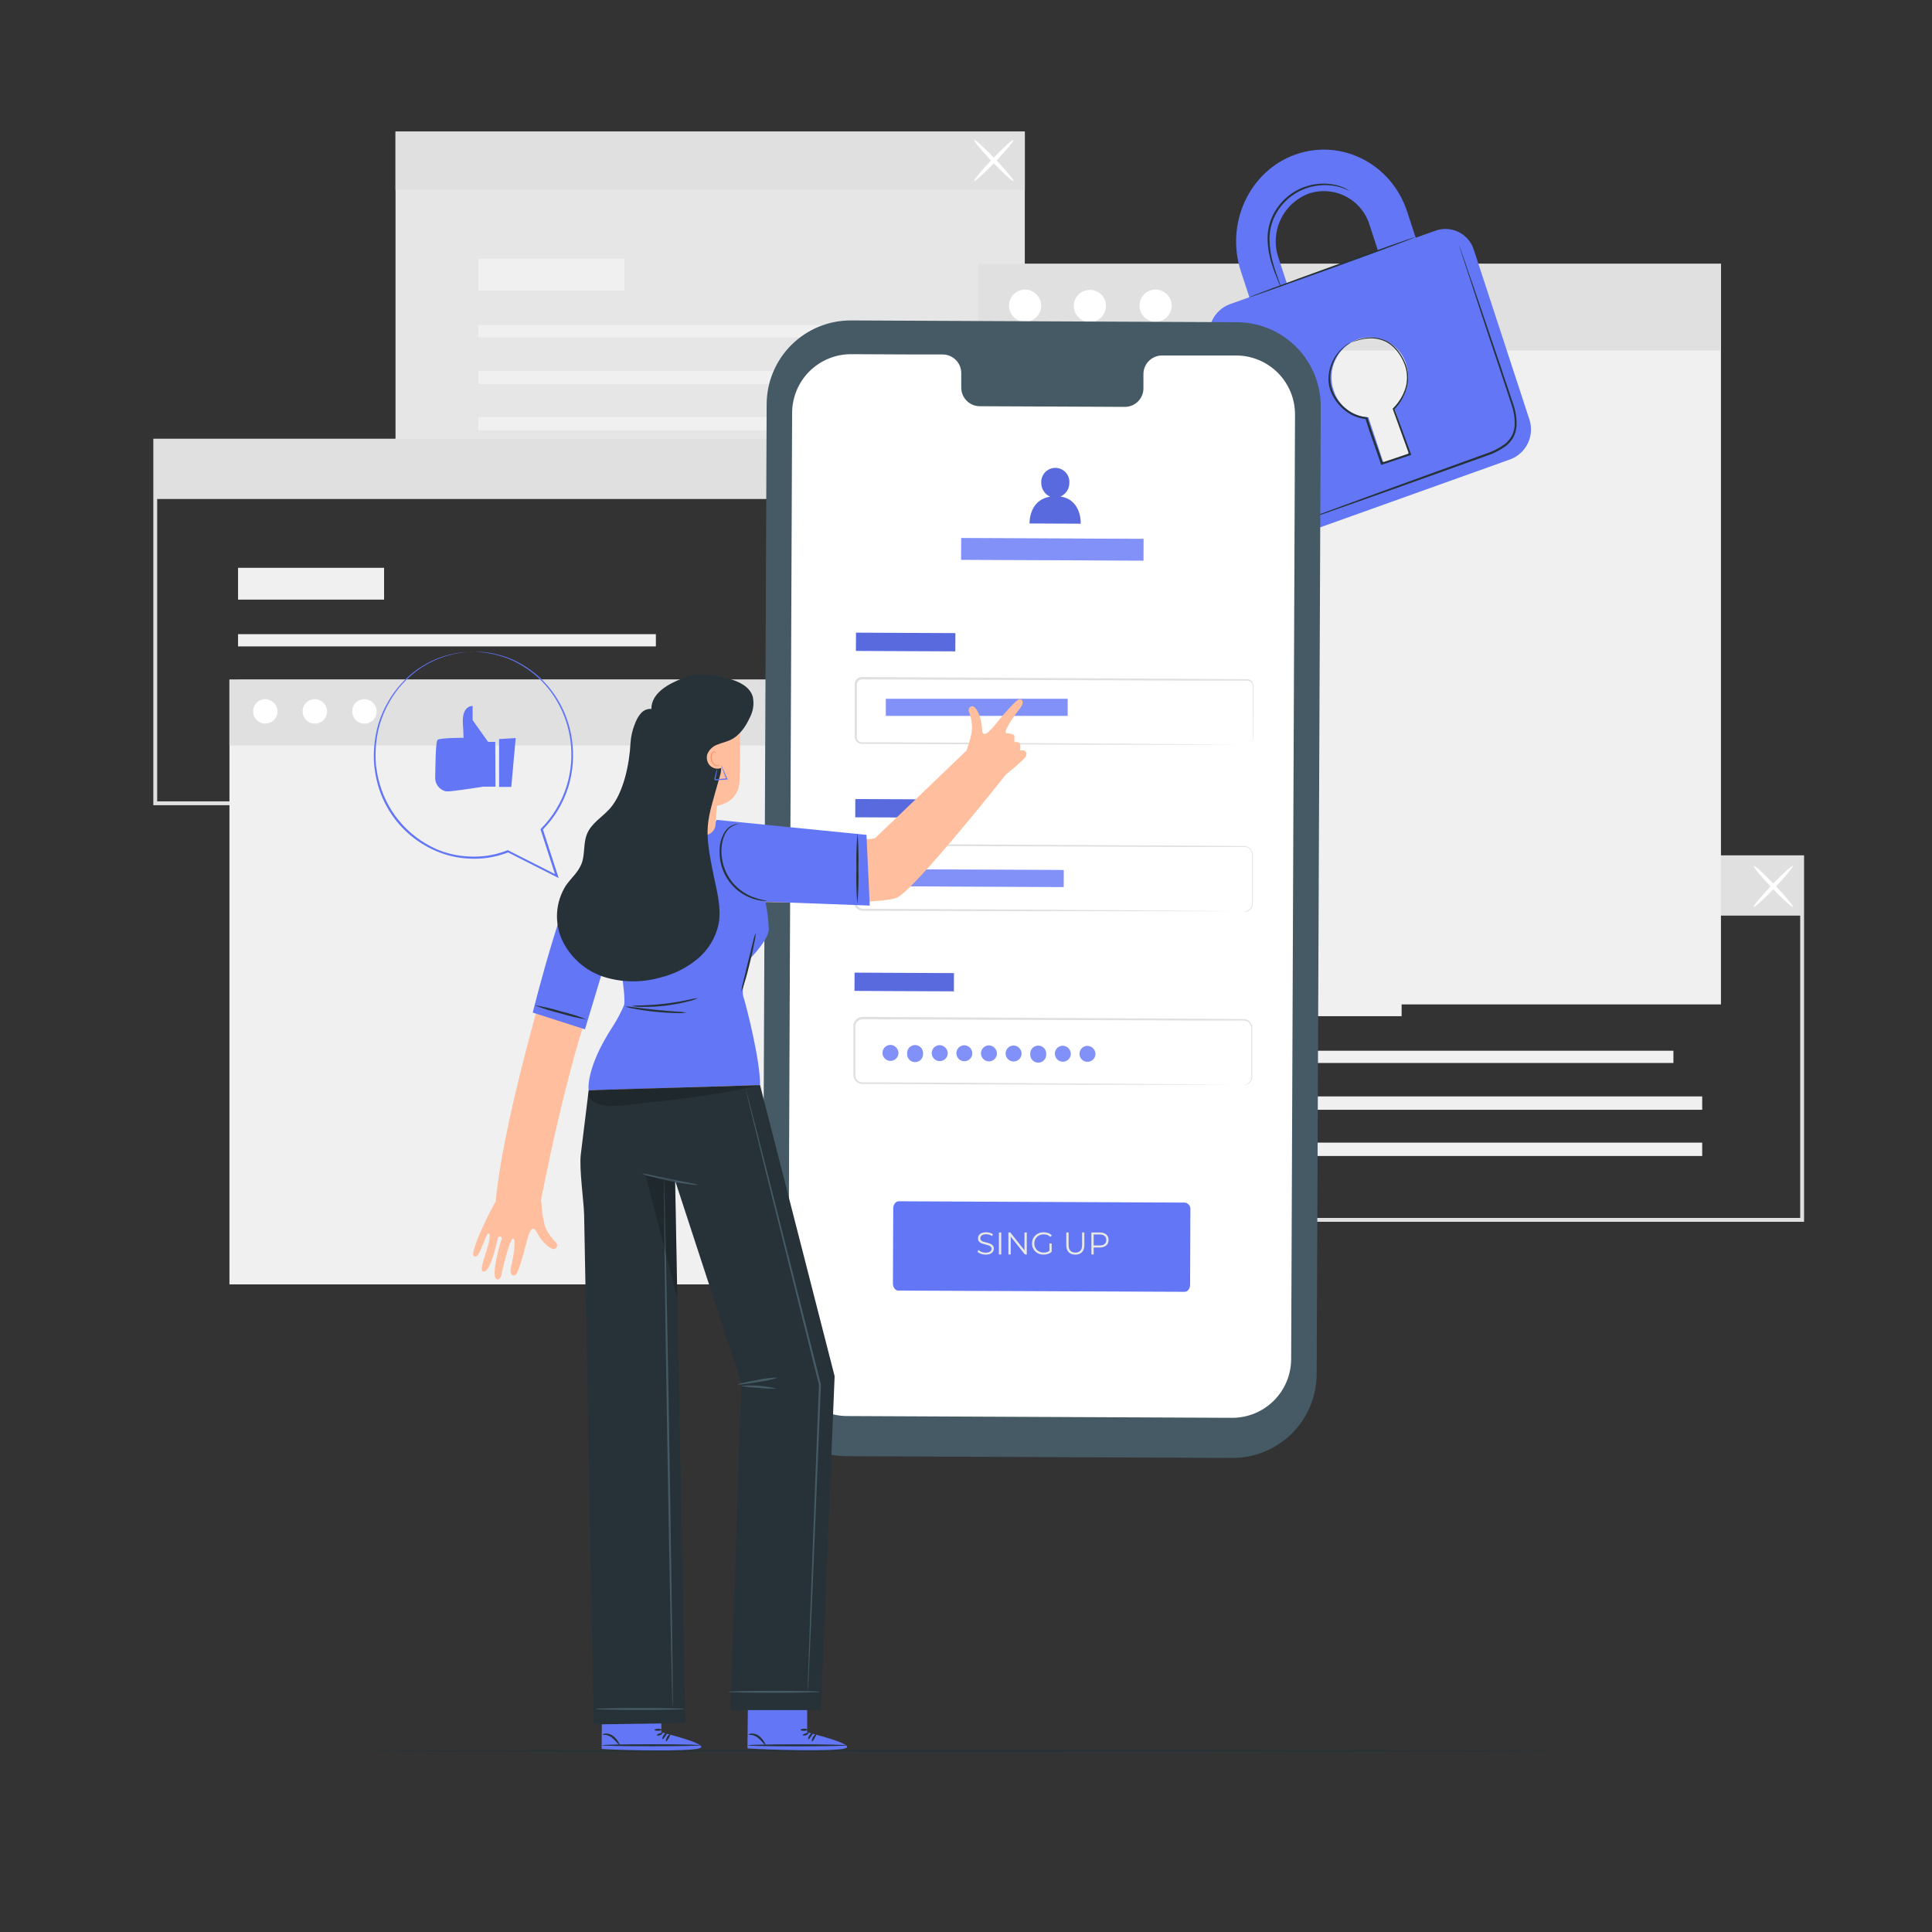 <svg width="500" height="500" viewBox="0 0 500 500" fill="none" xmlns="http://www.w3.org/2000/svg">
<rect x="0" y="0" width="500" height="500" fill="#333333" stroke="none"/>
<path d="M466.89 316.2H303V221.36H466.89V316.2ZM304 315.2H465.89V222.36H304V315.2Z" fill="#E0E0E0"/>
<path d="M433.079 271.93H324.949V275.1H433.079V271.93Z" fill="#F0F0F0"/>
<path d="M440.529 283.75H324.949V287.21H440.529V283.75Z" fill="#F0F0F0"/>
<path d="M440.529 295.71H324.949V299.17H440.529V295.71Z" fill="#F0F0F0"/>
<path d="M362.739 254.76H324.949V262.99H362.739V254.76Z" fill="#F0F0F0"/>
<path d="M466.389 221.86H303.529V236.96H466.389V221.86Z" fill="#E0E0E0"/>
<path d="M453.86 234.7C453.65 234.5 455.75 231.97 458.54 229.05C461.33 226.13 463.78 223.92 463.98 224.11C464.18 224.3 462.09 226.84 459.3 229.77C456.51 232.7 454.06 234.9 453.86 234.7Z" fill="white"/>
<path d="M464 234.7C463.8 234.9 461.36 232.7 458.56 229.77C455.76 226.84 453.67 224.31 453.88 224.11C454.09 223.91 456.52 226.11 459.32 229.05C462.12 231.99 464.19 234.5 464 234.7Z" fill="white"/>
<path d="M265.219 34.05H102.359V127.9H265.219V34.05Z" fill="#E6E6E6"/>
<path d="M231.92 84.13H123.79V87.3H231.92V84.13Z" fill="#F0F0F0"/>
<path d="M239.37 95.95H123.79V99.41H239.37V95.95Z" fill="#F0F0F0"/>
<path d="M239.37 107.91H123.79V111.37H239.37V107.91Z" fill="#F0F0F0"/>
<path d="M161.58 66.96H123.79V75.19H161.58V66.96Z" fill="#F0F0F0"/>
<path d="M265.219 34.05H102.359V49.15H265.219V34.05Z" fill="#E0E0E0"/>
<path d="M252.139 46.82C251.929 46.63 254.029 44.09 256.819 41.17C259.609 38.25 262.059 36.04 262.259 36.24C262.459 36.44 260.369 38.97 257.579 41.89C254.789 44.81 252.339 47 252.139 46.82Z" fill="white"/>
<path d="M262.26 46.82C262.06 47.02 259.62 44.82 256.82 41.89C254.02 38.96 251.93 36.44 252.14 36.24C252.35 36.04 254.78 38.24 257.58 41.17C260.38 44.1 262.47 46.63 262.26 46.82Z" fill="white"/>
<path d="M203.54 208.39H39.68V113.54H203.54V208.39ZM40.68 207.39H202.54V114.54H40.68V207.39Z" fill="#E0E0E0"/>
<path d="M169.739 164.12H61.609V167.29H169.739V164.12Z" fill="#F0F0F0"/>
<path d="M177.189 175.94H61.609V179.4H177.189V175.94Z" fill="#F0F0F0"/>
<path d="M177.189 187.9H61.609V191.36H177.189V187.9Z" fill="#F0F0F0"/>
<path d="M99.399 146.95H61.609V155.18H99.399V146.95Z" fill="#F0F0F0"/>
<path d="M203.04 114.04H40.18V129.14H203.04V114.04Z" fill="#E0E0E0"/>
<path d="M210.02 175.89H59.38V332.4H210.02V175.89Z" fill="#F0F0F0"/>
<path d="M210.02 175.89H59.38V192.94H210.02V175.89Z" fill="#E0E0E0"/>
<path d="M71.82 184.24C71.792 184.858 71.584 185.455 71.221 185.956C70.857 186.457 70.355 186.84 69.775 187.058C69.196 187.276 68.566 187.318 67.962 187.181C67.359 187.044 66.809 186.732 66.381 186.285C65.953 185.838 65.665 185.276 65.554 184.667C65.443 184.058 65.513 183.43 65.756 182.861C65.999 182.291 66.403 181.806 66.92 181.464C67.436 181.123 68.041 180.941 68.66 180.94C69.516 180.961 70.328 181.32 70.921 181.938C71.513 182.556 71.836 183.384 71.82 184.24Z" fill="white"/>
<path d="M84.65 184.24C84.624 184.861 84.417 185.461 84.053 185.965C83.689 186.469 83.185 186.855 82.603 187.075C82.022 187.295 81.388 187.339 80.782 187.202C80.175 187.064 79.623 186.751 79.193 186.302C78.763 185.853 78.475 185.288 78.363 184.676C78.252 184.064 78.324 183.433 78.569 182.862C78.813 182.29 79.221 181.803 79.74 181.462C80.26 181.12 80.868 180.939 81.49 180.94C82.346 180.961 83.158 181.32 83.751 181.938C84.343 182.556 84.666 183.384 84.65 184.24Z" fill="white"/>
<path d="M97.48 184.24C97.454 184.861 97.247 185.461 96.883 185.965C96.519 186.469 96.015 186.855 95.433 187.075C94.852 187.295 94.218 187.339 93.612 187.202C93.006 187.064 92.453 186.751 92.023 186.302C91.593 185.853 91.305 185.288 91.194 184.676C91.082 184.064 91.154 183.433 91.399 182.862C91.643 182.29 92.051 181.803 92.57 181.462C93.09 181.12 93.698 180.939 94.32 180.94C95.176 180.961 95.989 181.32 96.581 181.938C97.173 182.556 97.496 183.384 97.48 184.24Z" fill="white"/>
<path d="M445.38 68.28H253.08V259.94H445.38V68.28Z" fill="#F0F0F0"/>
<path d="M445.38 68.28H253.08V90.73H445.38V68.28Z" fill="#E0E0E0"/>
<path d="M269.46 79.28C269.425 80.096 269.151 80.884 268.672 81.545C268.192 82.207 267.53 82.713 266.765 83.002C266.001 83.29 265.169 83.347 264.372 83.166C263.575 82.986 262.849 82.575 262.284 81.985C261.718 81.396 261.339 80.653 261.192 79.849C261.045 79.046 261.138 78.217 261.458 77.465C261.778 76.713 262.312 76.073 262.993 75.622C263.675 75.171 264.473 74.93 265.29 74.93C266.419 74.956 267.492 75.428 268.273 76.244C269.055 77.059 269.482 78.15 269.46 79.28Z" fill="white"/>
<path d="M285.13 76.34C285.685 76.942 286.049 77.694 286.18 78.502C286.31 79.31 286.199 80.138 285.862 80.884C285.524 81.63 284.975 82.259 284.282 82.695C283.589 83.131 282.783 83.353 281.965 83.334C281.147 83.314 280.353 83.055 279.681 82.588C279.009 82.12 278.49 81.466 278.187 80.705C277.885 79.944 277.813 79.112 277.981 78.311C278.149 77.51 278.548 76.776 279.13 76.2C279.945 75.424 281.034 75.004 282.159 75.03C283.284 75.056 284.352 75.527 285.13 76.34Z" fill="white"/>
<path d="M303.239 79.28C303.204 80.096 302.93 80.884 302.451 81.545C301.972 82.207 301.309 82.713 300.544 83.002C299.78 83.29 298.948 83.347 298.151 83.166C297.354 82.986 296.628 82.575 296.063 81.985C295.498 81.396 295.118 80.653 294.971 79.849C294.824 79.046 294.917 78.217 295.237 77.465C295.557 76.713 296.091 76.073 296.773 75.622C297.454 75.171 298.253 74.93 299.069 74.93C300.198 74.956 301.271 75.428 302.053 76.244C302.834 77.059 303.261 78.15 303.239 79.28Z" fill="white"/>
<path d="M403.84 453.13C403.84 453.27 334.4 453.39 248.77 453.39C163.14 453.39 93.67 453.27 93.67 453.13C93.67 452.99 163.1 452.87 248.77 452.87C334.44 452.87 403.84 453 403.84 453.13Z" fill="#263238"/>
<path d="M371.54 59.68L366.39 61.52L364.18 54.79C360.12 42.38 347.18 35.79 335.29 39.98C323.4 44.17 317.07 57.78 321.13 70.19L323.34 76.92L318.17 78.77C316.199 79.534 314.598 81.029 313.7 82.944C312.803 84.858 312.677 87.045 313.35 89.05L327.68 132.84C327.978 133.832 328.472 134.754 329.133 135.552C329.794 136.35 330.608 137.007 331.528 137.483C332.448 137.96 333.454 138.247 334.487 138.327C335.52 138.407 336.558 138.279 337.54 137.95L390.91 118.86C392.908 118.096 394.531 116.588 395.44 114.652C396.348 112.716 396.47 110.504 395.78 108.48L381.44 64.69C381.135 63.7 380.634 62.782 379.966 61.991C379.298 61.199 378.478 60.55 377.554 60.083C376.63 59.615 375.621 59.339 374.588 59.269C373.555 59.2 372.518 59.34 371.54 59.68ZM330.86 66.68C329.766 63.453 329.962 59.928 331.409 56.843C332.855 53.758 335.44 51.352 338.62 50.13C340.191 49.592 341.854 49.377 343.509 49.496C345.165 49.615 346.78 50.067 348.257 50.824C349.735 51.581 351.044 52.627 352.108 53.902C353.172 55.176 353.969 56.651 354.45 58.24L356.65 64.97L333.06 73.41L330.86 66.68ZM360.86 105.54L364.52 116.72C364.588 116.944 364.566 117.185 364.46 117.394C364.354 117.603 364.171 117.762 363.95 117.84L358.82 119.67C358.616 119.726 358.398 119.702 358.212 119.601C358.025 119.5 357.885 119.332 357.82 119.13L354.13 108C352.096 107.889 350.143 107.159 348.535 105.908C346.927 104.657 345.739 102.945 345.13 101C344.261 98.429 344.419 95.621 345.573 93.164C346.727 90.707 348.786 88.792 351.32 87.82C352.571 87.392 353.896 87.221 355.215 87.316C356.533 87.412 357.819 87.771 358.996 88.374C360.173 88.977 361.216 89.811 362.064 90.825C362.911 91.84 363.546 93.015 363.93 94.28C364.574 96.255 364.627 98.376 364.083 100.381C363.54 102.386 362.423 104.19 360.87 105.57L360.86 105.54Z" fill="#6276F6"/>
<path d="M366.161 61.4C366.161 61.54 356.611 65.13 344.731 69.4C332.851 73.67 323.161 77.1 323.111 77C323.061 76.9 332.661 73.28 344.551 69C356.441 64.72 366.111 61.27 366.161 61.4Z" fill="#263238"/>
<path d="M377.501 63.24C377.545 63.327 377.581 63.417 377.611 63.51C377.691 63.71 377.781 63.97 377.901 64.29C378.161 65.02 378.521 66.03 378.971 67.29L382.811 78.47C384.411 83.21 386.321 88.83 388.441 95.07C389.441 98.2 390.621 101.46 391.721 104.89C392.309 106.657 392.564 108.519 392.471 110.38C392.386 111.347 392.11 112.289 391.661 113.15C391.18 114.008 390.538 114.765 389.771 115.38C388.226 116.508 386.511 117.382 384.691 117.97L379.541 119.82L369.791 123.31L353.281 129.19L342.131 133.11L339.131 134.11L338.331 134.37C338.245 134.408 338.154 134.431 338.061 134.44C338.061 134.44 338.141 134.44 338.311 134.32L339.091 134.01L342.091 132.88L353.181 128.8L369.661 122.8L379.391 119.28L384.541 117.42C386.309 116.856 387.974 116.008 389.471 114.91C390.185 114.339 390.782 113.636 391.231 112.84C391.654 112.044 391.909 111.169 391.981 110.27C392.073 108.477 391.828 106.683 391.261 104.98C390.181 101.58 389.041 98.29 388.011 95.16C385.931 88.91 384.011 83.27 382.491 78.53C380.971 73.79 379.691 69.98 378.811 67.3C378.391 65.99 378.071 64.97 377.811 64.23L377.571 63.43C377.54 63.369 377.517 63.305 377.501 63.24Z" fill="#263238"/>
<path d="M349.341 49.45C349.341 49.45 348.811 49.19 347.831 48.79C346.434 48.253 344.956 47.956 343.461 47.91C341.244 47.834 339.037 48.25 337.001 49.13C334.524 50.225 332.406 51.996 330.891 54.24C329.365 56.477 328.546 59.121 328.541 61.83C328.561 64.049 328.898 66.255 329.541 68.38C330.061 70.2 330.601 71.65 330.961 72.66C331.173 73.173 331.347 73.701 331.481 74.24C331.197 73.76 330.959 73.254 330.771 72.73C330.361 71.73 329.771 70.31 329.191 68.48C328.479 66.333 328.091 64.091 328.041 61.83C328.014 59.019 328.852 56.268 330.441 53.95C332.009 51.624 334.213 49.798 336.791 48.69C338.891 47.806 341.166 47.416 343.441 47.55C344.969 47.628 346.47 47.983 347.871 48.6C348.245 48.773 348.606 48.973 348.951 49.2C349.093 49.262 349.224 49.347 349.341 49.45Z" fill="#263238"/>
<path d="M349.8 88.58C349.96 88.483 350.127 88.4 350.3 88.33C350.801 88.104 351.319 87.92 351.85 87.78C352.693 87.531 353.563 87.383 354.44 87.34C355.634 87.276 356.829 87.456 357.95 87.87C360.51 88.77 362.86 91.38 364.02 94.87C364.577 96.743 364.577 98.737 364.02 100.61C363.403 102.643 362.298 104.493 360.8 106L360.86 105.73C362.19 109.38 363.64 113.34 365.14 117.47L365.23 117.72L364.98 117.81L362.69 118.57L357.69 120.24L357.44 120.32L357.36 120.07C355.99 115.93 354.49 112.07 353.36 108.28L353.58 108.45C351.625 108.287 349.761 107.554 348.22 106.34C346.826 105.266 345.683 103.901 344.87 102.34C344.137 100.955 343.772 99.406 343.81 97.84C343.857 96.239 344.256 94.669 344.981 93.241C345.705 91.813 346.736 90.563 348 89.58C348.521 89.157 349.105 88.82 349.73 88.58C349.165 88.915 348.618 89.279 348.09 89.67C346.702 90.845 345.638 92.356 345 94.06C344.453 95.344 344.197 96.734 344.251 98.129C344.305 99.525 344.666 100.891 345.31 102.13C346.109 103.632 347.225 104.942 348.58 105.97C350.05 107.124 351.828 107.819 353.69 107.97H353.86L353.91 108.12C355.01 111.84 356.52 115.73 357.91 119.89L357.58 119.73L362.58 118.06L364.86 117.29L364.7 117.63C363.21 113.5 361.77 109.53 360.45 105.88V105.73L360.57 105.61C362.024 104.166 363.108 102.392 363.73 100.44C364.261 98.648 364.261 96.741 363.73 94.95C362.64 91.59 360.39 89.04 357.95 88.14C356.87 87.723 355.717 87.529 354.56 87.57C353.697 87.59 352.838 87.707 352 87.92C350.51 88.29 349.81 88.63 349.8 88.58Z" fill="#263238"/>
<path d="M318.89 377.32L219 376.86C213.231 376.828 207.711 374.508 203.652 370.41C199.592 366.311 197.326 360.769 197.35 355L198.41 104.59C198.422 101.732 198.997 98.904 200.102 96.269C201.207 93.633 202.821 91.241 204.851 89.23C206.881 87.218 209.288 85.626 211.933 84.545C214.579 83.464 217.412 82.915 220.27 82.93L320.15 83.39C325.918 83.419 331.44 85.737 335.501 89.833C339.562 93.93 341.831 99.471 341.81 105.24L340.75 355.64C340.738 358.499 340.163 361.327 339.058 363.964C337.953 366.601 336.34 368.994 334.31 371.007C332.28 373.021 329.873 374.614 327.228 375.697C324.582 376.78 321.749 377.332 318.89 377.32Z" fill="#455A64"/>
<path d="M320 92H300.64C300.008 92.012 299.385 92.148 298.806 92.4C298.227 92.653 297.703 93.017 297.265 93.472C296.827 93.927 296.482 94.464 296.252 95.052C296.021 95.64 295.908 96.268 295.92 96.9V100.41C295.932 101.041 295.819 101.668 295.588 102.256C295.358 102.844 295.013 103.38 294.575 103.834C294.136 104.288 293.612 104.652 293.033 104.903C292.454 105.155 291.831 105.29 291.2 105.3L253.46 105.13C252.183 105.096 250.972 104.557 250.093 103.63C249.214 102.704 248.738 101.467 248.77 100.19V96.68C248.802 95.405 248.328 94.169 247.451 93.243C246.574 92.317 245.365 91.777 244.09 91.74H237.28L220.33 91.66C216.299 91.636 212.422 93.21 209.548 96.039C206.675 98.867 205.04 102.718 205 106.75L204 351.17C203.991 353.17 204.376 355.152 205.133 357.004C205.89 358.855 207.004 360.539 208.411 361.96C209.819 363.38 211.493 364.51 213.337 365.284C215.181 366.058 217.16 366.461 219.16 366.47L318.84 366.93C320.842 366.939 322.825 366.554 324.678 365.797C326.53 365.039 328.215 363.924 329.637 362.516C331.059 361.107 332.189 359.432 332.963 357.587C333.738 355.741 334.141 353.761 334.15 351.76L335.15 107.34C335.174 103.297 333.592 99.41 330.751 96.534C327.91 93.657 324.043 92.026 320 92Z" fill="white"/>
<path d="M306.59 334.32L232.47 334C231.7 334 231.08 333.16 231.09 332.14L231.17 312.75C231.17 311.75 231.8 310.89 232.57 310.89L306.69 311.23C307.117 311.304 307.498 311.539 307.755 311.888C308.013 312.236 308.125 312.67 308.07 313.1L308 332.47C308 333.5 307.36 334.33 306.59 334.32Z" fill="#6276F6"/>
<path d="M255.086 324.7C254.663 324.7 254.257 324.632 253.866 324.496C253.482 324.355 253.183 324.177 252.972 323.96L253.208 323.496C253.408 323.691 253.677 323.857 254.013 323.992C254.354 324.122 254.712 324.187 255.086 324.187C255.444 324.187 255.734 324.144 255.956 324.057C256.184 323.965 256.349 323.843 256.452 323.691C256.561 323.54 256.615 323.372 256.615 323.187C256.615 322.965 256.55 322.786 256.42 322.651C256.295 322.515 256.13 322.409 255.924 322.333C255.718 322.252 255.49 322.182 255.241 322.122C254.991 322.062 254.742 322 254.493 321.935C254.243 321.865 254.013 321.772 253.801 321.659C253.595 321.545 253.427 321.396 253.297 321.211C253.173 321.022 253.11 320.775 253.11 320.471C253.11 320.19 253.183 319.932 253.33 319.699C253.482 319.46 253.712 319.271 254.021 319.13C254.33 318.983 254.726 318.91 255.208 318.91C255.528 318.91 255.845 318.956 256.159 319.048C256.474 319.135 256.745 319.257 256.973 319.414L256.769 319.894C256.525 319.731 256.265 319.612 255.989 319.536C255.718 319.46 255.455 319.422 255.2 319.422C254.858 319.422 254.577 319.469 254.354 319.561C254.132 319.653 253.967 319.778 253.858 319.935C253.755 320.087 253.704 320.26 253.704 320.455C253.704 320.677 253.766 320.856 253.891 320.992C254.021 321.127 254.189 321.233 254.395 321.309C254.606 321.385 254.837 321.453 255.086 321.512C255.336 321.572 255.582 321.637 255.826 321.707C256.075 321.778 256.303 321.87 256.509 321.984C256.721 322.092 256.889 322.239 257.013 322.423C257.143 322.607 257.208 322.848 257.208 323.147C257.208 323.423 257.133 323.681 256.981 323.919C256.829 324.152 256.596 324.342 256.281 324.488C255.972 324.629 255.574 324.7 255.086 324.7ZM258.519 324.651V318.959H259.121V324.651H258.519ZM260.973 324.651V318.959H261.469L265.397 323.903H265.136V318.959H265.73V324.651H265.234L261.315 319.707H261.575V324.651H260.973ZM270.084 324.7C269.65 324.7 269.249 324.629 268.881 324.488C268.517 324.342 268.2 324.139 267.929 323.878C267.664 323.618 267.455 323.312 267.303 322.96C267.157 322.607 267.084 322.222 267.084 321.805C267.084 321.388 267.157 321.003 267.303 320.65C267.455 320.298 267.666 319.992 267.937 319.731C268.208 319.471 268.526 319.271 268.889 319.13C269.257 318.983 269.659 318.91 270.092 318.91C270.526 318.91 270.922 318.978 271.279 319.113C271.643 319.249 271.952 319.455 272.206 319.731L271.832 320.114C271.594 319.875 271.331 319.704 271.044 319.601C270.756 319.498 270.447 319.447 270.117 319.447C269.764 319.447 269.439 319.506 269.141 319.626C268.848 319.74 268.591 319.905 268.368 320.122C268.152 320.333 267.981 320.583 267.856 320.87C267.737 321.152 267.677 321.463 267.677 321.805C267.677 322.141 267.737 322.453 267.856 322.74C267.981 323.027 268.152 323.279 268.368 323.496C268.591 323.708 268.848 323.873 269.141 323.992C269.439 324.106 269.762 324.163 270.108 324.163C270.434 324.163 270.74 324.114 271.027 324.017C271.32 323.919 271.588 323.754 271.832 323.521L272.174 323.976C271.903 324.214 271.586 324.396 271.222 324.521C270.859 324.64 270.48 324.7 270.084 324.7ZM271.596 323.903V321.805H272.174V323.976L271.596 323.903ZM278.298 324.7C277.572 324.7 277 324.491 276.582 324.074C276.165 323.656 275.956 323.038 275.956 322.22V318.959H276.558V322.195C276.558 322.867 276.71 323.363 277.013 323.683C277.317 324.003 277.745 324.163 278.298 324.163C278.856 324.163 279.287 324.003 279.591 323.683C279.894 323.363 280.046 322.867 280.046 322.195V318.959H280.632V322.22C280.632 323.038 280.423 323.656 280.005 324.074C279.594 324.491 279.024 324.7 278.298 324.7ZM282.445 324.651V318.959H284.575C285.058 318.959 285.472 319.038 285.819 319.195C286.166 319.347 286.432 319.569 286.616 319.862C286.806 320.149 286.901 320.499 286.901 320.91C286.901 321.312 286.806 321.659 286.616 321.951C286.432 322.239 286.166 322.461 285.819 322.618C285.472 322.775 285.058 322.854 284.575 322.854H282.778L283.047 322.569V324.651H282.445ZM283.047 322.618L282.778 322.325H284.559C285.128 322.325 285.559 322.203 285.852 321.959C286.15 321.71 286.299 321.36 286.299 320.91C286.299 320.455 286.15 320.103 285.852 319.853C285.559 319.604 285.128 319.479 284.559 319.479H282.778L283.047 319.195V322.618Z" fill="#E8E8E3"/>
<path d="M247.254 163.85L221.534 163.733L221.513 168.453L247.232 168.57L247.254 163.85Z" fill="#6276F6"/>
<path opacity="0.1" d="M247.254 163.85L221.534 163.733L221.513 168.453L247.232 168.57L247.254 163.85Z" fill="black"/>
<path d="M322.65 192.83C322.852 192.81 323.05 192.763 323.24 192.69C323.517 192.582 323.757 192.398 323.934 192.159C324.111 191.92 324.217 191.636 324.24 191.34C324.24 189.75 324.24 187.43 324.24 184.45C324.24 182.96 324.24 181.29 324.24 179.45C324.24 179 324.24 178.53 324.24 178.06C324.305 177.604 324.206 177.14 323.96 176.75C323.822 176.563 323.643 176.411 323.437 176.305C323.23 176.199 323.002 176.143 322.77 176.14H321.21H306.76L223.12 175.83C222.906 175.826 222.694 175.875 222.502 175.97C222.311 176.066 222.145 176.207 222.02 176.38C221.778 176.771 221.686 177.236 221.76 177.69C221.76 178.69 221.76 179.69 221.76 180.69C221.76 182.69 221.76 184.69 221.76 186.69C221.76 187.69 221.76 188.69 221.76 189.69C221.718 190.156 221.718 190.624 221.76 191.09C221.812 191.29 221.91 191.475 222.045 191.631C222.18 191.787 222.35 191.91 222.54 191.99C222.737 192.069 222.948 192.106 223.16 192.1H228.25L250.46 192.22L288.06 192.45L313.41 192.65L320.3 192.73H322.09C322.5 192.73 322.7 192.73 322.7 192.73H322.09H320.3H313.41H288.06L250.46 192.61L228.25 192.52H223.16C222.88 192.531 222.6 192.484 222.34 192.38C222.077 192.268 221.842 192.097 221.655 191.88C221.468 191.663 221.333 191.407 221.26 191.13C221.202 190.868 221.182 190.598 221.2 190.33V189.59C221.2 188.59 221.2 187.59 221.2 186.59C221.2 184.59 221.2 182.59 221.2 180.59C221.2 179.59 221.2 178.59 221.2 177.59C221.181 177.324 221.181 177.056 221.2 176.79C221.237 176.496 221.351 176.217 221.53 175.98C221.702 175.739 221.931 175.543 222.195 175.409C222.46 175.274 222.753 175.206 223.05 175.21L306.69 175.67L321.14 175.77H322.7C322.975 175.77 323.245 175.837 323.489 175.964C323.733 176.091 323.942 176.275 324.1 176.5C324.382 176.935 324.496 177.457 324.42 177.97C324.42 178.44 324.42 178.91 324.42 179.36C324.42 181.18 324.42 182.85 324.42 184.36C324.42 187.36 324.35 189.66 324.33 191.26C324.305 191.568 324.194 191.862 324.008 192.108C323.822 192.354 323.569 192.542 323.28 192.65C323.091 192.767 322.872 192.83 322.65 192.83Z" fill="#E0E0E0"/>
<path d="M276.3 180.85H229.26V185.26H276.3V180.85Z" fill="#6276F6"/>
<path opacity="0.2" d="M276.3 180.85H229.26V185.26H276.3V180.85Z" fill="white"/>
<path d="M247.078 206.909L221.358 206.792L221.337 211.512L247.057 211.629L247.078 206.909Z" fill="#6276F6"/>
<path opacity="0.1" d="M247.078 206.909L221.358 206.792L221.337 211.512L247.057 211.629L247.078 206.909Z" fill="black"/>
<path d="M322 235.89C322.202 235.865 322.402 235.828 322.6 235.78C322.879 235.691 323.136 235.543 323.354 235.347C323.571 235.15 323.744 234.909 323.86 234.64C324.017 234.236 324.079 233.801 324.04 233.37C324.04 232.89 324.04 232.37 324.04 231.79C324.04 230.63 324.04 229.31 324.04 227.79V221.44C324.088 220.98 323.986 220.517 323.75 220.12C323.503 219.712 323.115 219.41 322.66 219.27C322.162 219.181 321.655 219.154 321.15 219.19H306.76L223.41 218.88C222.962 218.881 222.529 219.045 222.192 219.341C221.856 219.637 221.638 220.045 221.58 220.49C221.58 221.44 221.58 222.49 221.58 223.49C221.58 225.49 221.58 227.49 221.58 229.49C221.58 230.49 221.58 231.49 221.58 232.49C221.543 232.957 221.563 233.427 221.64 233.89C221.765 234.295 222.022 234.647 222.37 234.89C222.739 235.124 223.173 235.236 223.61 235.21H225H227.89L250.02 235.32L287.49 235.55L312.75 235.75L319.62 235.83H321.41H322.01H321.41H319.62H312.75H287.49L250 235.79L227.87 235.71H223.52C222.979 235.742 222.442 235.598 221.99 235.3C221.535 234.985 221.203 234.522 221.05 233.99C220.96 233.482 220.933 232.965 220.97 232.45C220.97 231.45 220.97 230.45 220.97 229.45C220.97 227.45 220.97 225.45 220.97 223.45C220.97 222.45 220.97 221.45 220.97 220.45C221.043 219.878 221.322 219.352 221.754 218.971C222.187 218.59 222.743 218.38 223.32 218.38L306.67 218.84L321.06 218.95C321.596 218.917 322.134 218.954 322.66 219.06C323.179 219.23 323.618 219.586 323.89 220.06C324.149 220.5 324.261 221.012 324.21 221.52C324.21 221.99 324.21 222.45 324.21 222.91C324.21 224.72 324.21 226.38 324.21 227.91C324.21 229.44 324.21 230.73 324.21 231.91C324.21 232.48 324.21 233.01 324.21 233.5C324.246 233.947 324.174 234.396 324 234.81C323.87 235.086 323.682 235.33 323.449 235.527C323.216 235.724 322.944 235.868 322.65 235.95C322.431 235.968 322.211 235.948 322 235.89Z" fill="#E0E0E0"/>
<path d="M246.885 251.837L221.165 251.721L221.144 256.441L246.863 256.557L246.885 251.837Z" fill="#6276F6"/>
<path opacity="0.1" d="M246.885 251.837L221.165 251.721L221.144 256.441L246.863 256.557L246.885 251.837Z" fill="black"/>
<path d="M321.8 280.8C322.002 280.776 322.202 280.74 322.4 280.69C322.678 280.602 322.934 280.455 323.151 280.261C323.368 280.066 323.542 279.827 323.66 279.56C323.816 279.156 323.878 278.722 323.84 278.29C323.84 277.8 323.84 277.29 323.84 276.7C323.84 275.55 323.84 274.22 323.84 272.7V266.35C323.887 265.89 323.786 265.428 323.55 265.03C323.297 264.63 322.911 264.332 322.46 264.19C321.962 264.098 321.455 264.067 320.95 264.1H306.56L223.21 263.79C222.761 263.791 222.329 263.955 221.992 264.251C221.655 264.547 221.438 264.956 221.38 265.4C221.38 266.4 221.38 267.4 221.38 268.4C221.38 270.4 221.38 272.4 221.38 274.4C221.38 275.4 221.38 276.4 221.38 277.4C221.342 277.864 221.362 278.331 221.44 278.79C221.559 279.198 221.817 279.552 222.17 279.79C222.537 280.03 222.972 280.142 223.41 280.11H227.76L249.89 280.23L287.36 280.46L312.62 280.66L319.49 280.74H321.28C321.68 280.74 321.88 280.74 321.88 280.74C321.88 280.74 321.68 280.74 321.28 280.74H319.49H312.62H287.36L249.89 280.63L227.76 280.54H223.41C222.868 280.577 222.33 280.432 221.88 280.13C221.425 279.815 221.092 279.352 220.94 278.82C220.85 278.312 220.823 277.795 220.86 277.28C220.86 276.28 220.86 275.28 220.86 274.28C220.86 272.28 220.86 270.28 220.86 268.28C220.86 267.28 220.86 266.28 220.86 265.23C220.93 264.659 221.207 264.134 221.638 263.753C222.069 263.371 222.624 263.161 223.2 263.16L306.55 263.62L320.94 263.73C321.475 263.697 322.013 263.734 322.54 263.84C323.059 264.01 323.497 264.366 323.77 264.84C324.028 265.281 324.14 265.792 324.09 266.3C324.09 266.77 324.09 267.24 324.09 267.69C324.09 269.5 324.09 271.16 324.09 272.69C324.09 274.22 324.09 275.51 324.09 276.69C324.09 277.26 324.09 277.79 324.09 278.28C324.128 278.727 324.056 279.177 323.88 279.59C323.75 279.866 323.562 280.111 323.329 280.307C323.096 280.504 322.823 280.648 322.53 280.73C322.295 280.81 322.045 280.834 321.8 280.8Z" fill="#E0E0E0"/>
<path d="M275.295 225.157L228.256 224.943L228.236 229.353L275.275 229.567L275.295 225.157Z" fill="#6276F6"/>
<path opacity="0.2" d="M275.295 225.157L228.256 224.943L228.236 229.353L275.275 229.567L275.295 225.157Z" fill="white"/>
<path d="M232.51 272.64C232.48 273.042 232.334 273.427 232.087 273.746C231.841 274.066 231.507 274.306 231.125 274.437C230.744 274.568 230.332 274.585 229.942 274.484C229.551 274.384 229.199 274.171 228.928 273.871C228.657 273.572 228.481 273.2 228.419 272.802C228.358 272.403 228.415 271.995 228.584 271.629C228.752 271.262 229.025 270.953 229.367 270.74C229.709 270.527 230.107 270.419 230.51 270.43C231.067 270.461 231.59 270.71 231.964 271.124C232.338 271.538 232.535 272.083 232.51 272.64Z" fill="#6276F6"/>
<path d="M238.88 272.67C238.899 272.952 238.861 273.235 238.766 273.501C238.672 273.767 238.524 274.012 238.331 274.218C238.138 274.425 237.905 274.59 237.646 274.702C237.387 274.815 237.107 274.873 236.825 274.873C236.542 274.873 236.262 274.815 236.003 274.702C235.744 274.59 235.511 274.425 235.318 274.218C235.125 274.012 234.977 273.767 234.883 273.501C234.789 273.235 234.75 272.952 234.77 272.67C234.75 272.388 234.789 272.105 234.883 271.839C234.977 271.572 235.125 271.328 235.318 271.121C235.511 270.915 235.744 270.75 236.003 270.637C236.262 270.524 236.542 270.466 236.825 270.466C237.107 270.466 237.387 270.524 237.646 270.637C237.905 270.75 238.138 270.915 238.331 271.121C238.524 271.328 238.672 271.572 238.766 271.839C238.861 272.105 238.899 272.388 238.88 272.67Z" fill="#6276F6"/>
<path d="M245.26 272.7C245.23 273.102 245.084 273.487 244.837 273.806C244.591 274.126 244.257 274.366 243.875 274.497C243.494 274.628 243.082 274.645 242.692 274.544C242.301 274.444 241.949 274.231 241.678 273.932C241.407 273.632 241.231 273.261 241.169 272.862C241.108 272.463 241.165 272.055 241.334 271.689C241.502 271.322 241.775 271.014 242.117 270.8C242.459 270.587 242.857 270.479 243.26 270.49C243.816 270.524 244.337 270.774 244.711 271.187C245.085 271.6 245.282 272.143 245.26 272.7Z" fill="#6276F6"/>
<path d="M251.63 272.73C251.601 273.132 251.454 273.517 251.208 273.836C250.961 274.156 250.627 274.396 250.245 274.527C249.864 274.658 249.452 274.675 249.062 274.574C248.671 274.473 248.319 274.26 248.048 273.961C247.778 273.662 247.601 273.29 247.539 272.892C247.478 272.493 247.535 272.085 247.704 271.719C247.872 271.352 248.145 271.043 248.487 270.83C248.829 270.617 249.227 270.509 249.63 270.52C250.186 270.553 250.707 270.804 251.081 271.217C251.455 271.63 251.652 272.173 251.63 272.73Z" fill="#6276F6"/>
<path d="M258 272.75C257.972 273.153 257.827 273.539 257.582 273.86C257.337 274.181 257.003 274.422 256.621 274.555C256.24 274.688 255.828 274.705 255.437 274.606C255.046 274.506 254.692 274.294 254.42 273.995C254.149 273.696 253.971 273.324 253.909 272.925C253.847 272.526 253.904 272.118 254.072 271.751C254.24 271.384 254.513 271.074 254.856 270.861C255.198 270.647 255.596 270.539 256 270.55C256.554 270.584 257.074 270.832 257.447 271.243C257.821 271.654 258.019 272.195 258 272.75Z" fill="#6276F6"/>
<path d="M264.38 272.78C264.353 273.181 264.209 273.565 263.966 273.885C263.723 274.205 263.392 274.447 263.014 274.581C262.635 274.716 262.226 274.737 261.835 274.641C261.445 274.546 261.091 274.338 260.818 274.044C260.544 273.751 260.362 273.383 260.294 272.987C260.226 272.591 260.276 272.184 260.437 271.816C260.597 271.448 260.862 271.135 261.199 270.915C261.535 270.696 261.928 270.579 262.33 270.58C262.893 270.601 263.425 270.844 263.809 271.257C264.194 271.669 264.399 272.217 264.38 272.78Z" fill="#6276F6"/>
<path d="M270.75 272.81C270.769 273.092 270.731 273.375 270.637 273.641C270.542 273.908 270.394 274.152 270.201 274.358C270.009 274.565 269.775 274.73 269.516 274.842C269.257 274.955 268.977 275.013 268.695 275.013C268.412 275.013 268.133 274.955 267.873 274.842C267.614 274.73 267.381 274.565 267.188 274.358C266.996 274.152 266.847 273.908 266.753 273.641C266.659 273.375 266.62 273.092 266.64 272.81C266.62 272.528 266.659 272.245 266.753 271.979C266.847 271.712 266.996 271.468 267.188 271.261C267.381 271.055 267.614 270.89 267.873 270.777C268.133 270.665 268.412 270.606 268.695 270.606C268.977 270.606 269.257 270.665 269.516 270.777C269.775 270.89 270.009 271.055 270.201 271.261C270.394 271.468 270.542 271.712 270.637 271.979C270.731 272.245 270.769 272.528 270.75 272.81Z" fill="#6276F6"/>
<path d="M277.12 272.84C277.093 273.241 276.949 273.625 276.706 273.945C276.463 274.265 276.132 274.507 275.754 274.641C275.375 274.776 274.966 274.797 274.576 274.701C274.185 274.606 273.832 274.398 273.558 274.104C273.284 273.811 273.102 273.443 273.034 273.047C272.967 272.651 273.016 272.244 273.177 271.876C273.338 271.508 273.602 271.195 273.939 270.975C274.275 270.756 274.668 270.639 275.07 270.64C275.633 270.661 276.165 270.904 276.55 271.317C276.934 271.729 277.139 272.277 277.12 272.84Z" fill="#6276F6"/>
<path d="M283.49 272.87C283.463 273.273 283.317 273.659 283.072 273.98C282.827 274.301 282.493 274.542 282.112 274.675C281.73 274.808 281.318 274.825 280.927 274.726C280.536 274.626 280.182 274.414 279.911 274.115C279.639 273.816 279.461 273.444 279.399 273.045C279.337 272.646 279.394 272.238 279.562 271.871C279.731 271.504 280.003 271.194 280.346 270.981C280.689 270.767 281.087 270.659 281.49 270.67C282.045 270.704 282.564 270.953 282.938 271.363C283.311 271.774 283.509 272.315 283.49 272.87Z" fill="#6276F6"/>
<g opacity="0.2">
<path d="M232.51 272.64C232.48 273.042 232.334 273.427 232.087 273.746C231.841 274.066 231.507 274.306 231.125 274.437C230.744 274.568 230.332 274.585 229.942 274.484C229.551 274.384 229.199 274.171 228.928 273.871C228.657 273.572 228.481 273.2 228.419 272.802C228.358 272.403 228.415 271.995 228.584 271.629C228.752 271.262 229.025 270.953 229.367 270.74C229.709 270.527 230.107 270.419 230.51 270.43C231.067 270.461 231.59 270.71 231.964 271.124C232.338 271.538 232.535 272.083 232.51 272.64Z" fill="white"/>
<path d="M238.88 272.67C238.899 272.952 238.861 273.235 238.766 273.501C238.672 273.767 238.524 274.012 238.331 274.218C238.138 274.425 237.905 274.59 237.646 274.702C237.387 274.815 237.107 274.873 236.825 274.873C236.542 274.873 236.262 274.815 236.003 274.702C235.744 274.59 235.511 274.425 235.318 274.218C235.125 274.012 234.977 273.767 234.883 273.501C234.789 273.235 234.75 272.952 234.77 272.67C234.75 272.388 234.789 272.105 234.883 271.839C234.977 271.572 235.125 271.328 235.318 271.121C235.511 270.915 235.744 270.75 236.003 270.637C236.262 270.524 236.542 270.466 236.825 270.466C237.107 270.466 237.387 270.524 237.646 270.637C237.905 270.75 238.138 270.915 238.331 271.121C238.524 271.328 238.672 271.572 238.766 271.839C238.861 272.105 238.899 272.388 238.88 272.67Z" fill="white"/>
<path d="M245.26 272.7C245.23 273.102 245.084 273.487 244.837 273.806C244.591 274.126 244.257 274.366 243.875 274.497C243.494 274.628 243.082 274.645 242.692 274.544C242.301 274.444 241.949 274.231 241.678 273.932C241.407 273.632 241.231 273.261 241.169 272.862C241.108 272.463 241.165 272.055 241.334 271.689C241.502 271.322 241.775 271.014 242.117 270.8C242.459 270.587 242.857 270.479 243.26 270.49C243.816 270.524 244.337 270.774 244.711 271.187C245.085 271.6 245.282 272.143 245.26 272.7Z" fill="white"/>
<path d="M251.63 272.73C251.601 273.132 251.454 273.517 251.208 273.836C250.961 274.156 250.627 274.396 250.245 274.527C249.864 274.658 249.452 274.675 249.062 274.574C248.671 274.473 248.319 274.26 248.048 273.961C247.778 273.662 247.601 273.29 247.539 272.892C247.478 272.493 247.535 272.085 247.704 271.719C247.872 271.352 248.145 271.043 248.487 270.83C248.829 270.617 249.227 270.509 249.63 270.52C250.186 270.553 250.707 270.804 251.081 271.217C251.455 271.63 251.652 272.173 251.63 272.73Z" fill="white"/>
<path d="M258 272.75C257.972 273.153 257.827 273.539 257.582 273.86C257.337 274.181 257.003 274.422 256.621 274.555C256.24 274.688 255.828 274.705 255.437 274.606C255.046 274.506 254.692 274.294 254.42 273.995C254.149 273.696 253.971 273.324 253.909 272.925C253.847 272.526 253.904 272.118 254.072 271.751C254.24 271.384 254.513 271.074 254.856 270.861C255.198 270.647 255.596 270.539 256 270.55C256.554 270.584 257.074 270.832 257.447 271.243C257.821 271.654 258.019 272.195 258 272.75Z" fill="white"/>
<path d="M264.38 272.78C264.353 273.181 264.209 273.565 263.966 273.885C263.723 274.205 263.392 274.447 263.014 274.581C262.635 274.716 262.226 274.737 261.835 274.641C261.445 274.546 261.091 274.338 260.818 274.044C260.544 273.751 260.362 273.383 260.294 272.987C260.226 272.591 260.276 272.184 260.437 271.816C260.597 271.448 260.862 271.135 261.199 270.915C261.535 270.696 261.928 270.579 262.33 270.58C262.893 270.601 263.425 270.844 263.809 271.257C264.194 271.669 264.399 272.217 264.38 272.78Z" fill="white"/>
<path d="M270.75 272.81C270.769 273.092 270.731 273.375 270.637 273.641C270.542 273.908 270.394 274.152 270.201 274.358C270.009 274.565 269.775 274.73 269.516 274.842C269.257 274.955 268.977 275.013 268.695 275.013C268.412 275.013 268.133 274.955 267.873 274.842C267.614 274.73 267.381 274.565 267.188 274.358C266.996 274.152 266.847 273.908 266.753 273.641C266.659 273.375 266.62 273.092 266.64 272.81C266.62 272.528 266.659 272.245 266.753 271.979C266.847 271.712 266.996 271.468 267.188 271.261C267.381 271.055 267.614 270.89 267.873 270.777C268.133 270.665 268.412 270.606 268.695 270.606C268.977 270.606 269.257 270.665 269.516 270.777C269.775 270.89 270.009 271.055 270.201 271.261C270.394 271.468 270.542 271.712 270.637 271.979C270.731 272.245 270.769 272.528 270.75 272.81Z" fill="white"/>
<path d="M277.12 272.84C277.093 273.241 276.949 273.625 276.706 273.945C276.463 274.265 276.132 274.507 275.754 274.641C275.375 274.776 274.966 274.797 274.576 274.701C274.185 274.606 273.832 274.398 273.558 274.104C273.284 273.811 273.102 273.443 273.034 273.047C272.967 272.651 273.016 272.244 273.177 271.876C273.338 271.508 273.602 271.195 273.939 270.975C274.275 270.756 274.668 270.639 275.07 270.64C275.633 270.661 276.165 270.904 276.55 271.317C276.934 271.729 277.139 272.277 277.12 272.84Z" fill="white"/>
<path d="M283.49 272.87C283.463 273.273 283.317 273.659 283.072 273.98C282.827 274.301 282.493 274.542 282.112 274.675C281.73 274.808 281.318 274.825 280.927 274.726C280.536 274.626 280.182 274.414 279.911 274.115C279.639 273.816 279.461 273.444 279.399 273.045C279.337 272.646 279.394 272.238 279.562 271.871C279.731 271.504 280.003 271.194 280.346 270.981C280.689 270.767 281.087 270.659 281.49 270.67C282.045 270.704 282.564 270.953 282.938 271.363C283.311 271.774 283.509 272.315 283.49 272.87Z" fill="white"/>
</g>
<path d="M274.44 128.51C275.135 128.204 275.724 127.701 276.135 127.062C276.545 126.424 276.759 125.679 276.75 124.92C276.776 124.427 276.701 123.933 276.53 123.47C276.359 123.006 276.095 122.582 275.755 122.224C275.415 121.865 275.006 121.58 274.552 121.385C274.098 121.19 273.609 121.089 273.115 121.089C272.621 121.089 272.132 121.19 271.678 121.385C271.224 121.58 270.815 121.865 270.474 122.224C270.134 122.582 269.871 123.006 269.7 123.47C269.529 123.933 269.454 124.427 269.48 124.92C269.465 125.687 269.677 126.441 270.09 127.087C270.503 127.733 271.098 128.242 271.8 128.55C266.2 129.39 266.45 135.47 266.45 135.47L279.69 135.53C279.69 135.53 280 129.34 274.44 128.51Z" fill="#6276F6"/>
<path opacity="0.1" d="M274.44 128.51C275.135 128.204 275.724 127.701 276.135 127.062C276.545 126.424 276.759 125.679 276.75 124.92C276.776 124.427 276.701 123.933 276.53 123.47C276.359 123.006 276.095 122.582 275.755 122.224C275.415 121.865 275.006 121.58 274.552 121.385C274.098 121.19 273.609 121.089 273.115 121.089C272.621 121.089 272.132 121.19 271.678 121.385C271.224 121.58 270.815 121.865 270.474 122.224C270.134 122.582 269.871 123.006 269.7 123.47C269.529 123.933 269.454 124.427 269.48 124.92C269.465 125.687 269.677 126.441 270.09 127.087C270.503 127.733 271.098 128.242 271.8 128.55C266.2 129.39 266.45 135.47 266.45 135.47L279.69 135.53C279.69 135.53 280 129.34 274.44 128.51Z" fill="black"/>
<path d="M295.954 139.451L248.765 139.237L248.739 144.877L295.929 145.091L295.954 139.451Z" fill="#6276F6"/>
<path opacity="0.2" d="M295.954 139.451L248.765 139.237L248.739 144.877L295.929 145.091L295.954 139.451Z" fill="white"/>
<path d="M122.47 168.68H122L120.64 168.78C119.904 168.824 119.172 168.921 118.45 169.07C117.982 169.135 117.519 169.226 117.06 169.34L115.51 169.77C112.872 170.579 110.383 171.812 108.14 173.42C105.177 175.571 102.703 178.324 100.88 181.5C99.809 183.33 98.956 185.28 98.34 187.31C97.693 189.515 97.32 191.793 97.23 194.09C97.171 195.296 97.191 196.506 97.29 197.71C97.29 198.32 97.46 198.93 97.54 199.55C97.608 200.175 97.725 200.793 97.89 201.4C98.789 205.413 100.614 209.16 103.218 212.342C105.823 215.525 109.135 218.054 112.89 219.73C115.608 220.903 118.522 221.557 121.48 221.66C124.536 221.828 127.595 221.389 130.48 220.37L131.36 220.04H131.48L131.58 220.1L144.19 226.5L143.82 226.82C142.47 222.64 141.17 218.59 139.91 214.7V214.55L140.02 214.44C143.079 211.359 145.35 207.585 146.64 203.44C147.809 199.65 148.15 195.653 147.64 191.72C147.187 188.224 146.063 184.849 144.33 181.78C142.837 179.143 140.91 176.777 138.63 174.78C136.75 173.199 134.668 171.874 132.44 170.84C130.754 170.113 128.999 169.56 127.2 169.19L125.2 168.86L123.75 168.75L122.87 168.69H122.57C122.67 168.679 122.771 168.679 122.87 168.69H123.76L125.21 168.75L127.21 169.04C129.031 169.383 130.811 169.916 132.52 170.63C134.787 171.652 136.905 172.974 138.82 174.56C141.141 176.548 143.109 178.915 144.64 181.56C146.422 184.662 147.581 188.083 148.05 191.63C148.602 195.624 148.285 199.69 147.12 203.55C145.822 207.782 143.516 211.635 140.4 214.78L140.46 214.52C141.72 218.41 143.03 222.46 144.39 226.63L144.58 227.24L144.01 226.95L131.4 220.56H131.62L130.72 220.89C127.779 221.925 124.664 222.373 121.55 222.21C118.528 222.095 115.554 221.416 112.78 220.21C107.49 217.944 103.088 214.006 100.25 209C98.944 206.688 97.99 204.193 97.42 201.6C97.264 200.978 97.147 200.346 97.07 199.71C96.99 199.08 96.86 198.46 96.83 197.84C96.56 194.282 96.936 190.704 97.94 187.28C98.572 185.222 99.448 183.248 100.55 181.4C102.416 178.195 104.942 175.424 107.96 173.27C110.24 171.658 112.771 170.435 115.45 169.65L117.02 169.25C117.482 169.143 117.95 169.059 118.42 169C119.15 168.865 119.889 168.784 120.63 168.76L122 168.71C122.156 168.689 122.313 168.679 122.47 168.68Z" fill="#6276F6"/>
<path d="M128.17 192H126.32L122.32 186.38V182.69C122.32 182.69 119.46 182.51 119.8 187.34C120.14 192.17 119.8 190.94 119.8 190.94C119.8 190.94 113.73 190.94 113.23 191.49C112.73 192.04 112.7 197.9 112.63 201.17C112.592 201.958 112.818 202.737 113.273 203.382C113.728 204.027 114.385 204.501 115.14 204.73C115.352 204.788 115.57 204.819 115.79 204.82C117.31 204.82 125.04 203.59 125.04 203.59H128.23L128.17 192Z" fill="#6276F6"/>
<path d="M133.46 191.01L132.32 203.65H129.16V191.27L133.46 191.01Z" fill="#6276F6"/>
<path d="M171.15 448.34V439.79L155.82 439.68L155.69 452.61L156.64 452.68C160.87 452.95 178.16 453.35 181 452.47C184.16 451.49 171.15 448.34 171.15 448.34Z" fill="#6276F6"/>
<path d="M181.36 451.67C181.36 451.81 175.62 451.93 168.55 451.93C161.48 451.93 155.74 451.81 155.74 451.67C155.74 451.53 161.48 451.41 168.55 451.41C175.62 451.41 181.36 451.53 181.36 451.67Z" fill="#263238"/>
<path d="M171.42 450.09C171.29 450.02 171.42 449.57 171.73 449.09C172.04 448.61 172.46 448.41 172.56 448.51C172.66 448.61 172.45 448.99 172.15 449.4C171.85 449.81 171.55 450.16 171.42 450.09Z" fill="#263238"/>
<path d="M172.4 450.65C172.26 450.65 172.33 450.09 172.63 449.56C172.93 449.03 173.33 448.71 173.44 448.79C173.55 448.87 173.37 449.32 173.09 449.79C172.81 450.26 172.53 450.7 172.4 450.65Z" fill="#263238"/>
<path d="M160.36 451.63C160.3 451.63 160.07 451.45 159.74 451.07C159.337 450.581 158.888 450.133 158.4 449.73C157.919 449.346 157.347 449.094 156.74 449C156.27 448.94 155.97 449 155.94 448.94C155.91 448.88 156.2 448.67 156.75 448.63C157.475 448.615 158.184 448.855 158.75 449.31C159.28 449.742 159.727 450.267 160.07 450.86C160.3 451.3 160.42 451.59 160.36 451.63Z" fill="#263238"/>
<path d="M171.47 448.48C171.54 448.6 171.28 448.9 170.84 449.06C170.4 449.22 170.01 449.16 169.99 449.06C169.97 448.96 170.28 448.75 170.66 448.61C171.04 448.47 171.39 448.36 171.47 448.48Z" fill="#263238"/>
<path d="M171.23 447.65C171.23 447.8 170.83 447.92 170.31 447.93C169.79 447.94 169.38 447.82 169.39 447.68C169.4 447.54 169.81 447.41 170.31 447.4C170.81 447.39 171.21 447.51 171.23 447.65Z" fill="#263238"/>
<path d="M208.9 448.34V439.79L193.57 439.68L193.44 452.48L194.39 452.55C198.62 452.82 215.92 453.35 218.75 452.47C221.91 451.49 208.9 448.34 208.9 448.34Z" fill="#6276F6"/>
<path d="M219.11 451.69C219.11 451.83 213.38 451.95 206.3 451.95C199.22 451.95 193.5 451.83 193.5 451.69C193.5 451.55 199.23 451.43 206.3 451.43C213.37 451.43 219.11 451.55 219.11 451.69Z" fill="#263238"/>
<path d="M209.17 450.09C209.05 450.02 209.17 449.57 209.48 449.09C209.79 448.61 210.21 448.41 210.31 448.51C210.41 448.61 210.2 448.99 209.9 449.4C209.6 449.81 209.3 450.16 209.17 450.09Z" fill="#263238"/>
<path d="M210.15 450.65C210.02 450.65 210.08 450.09 210.39 449.56C210.7 449.03 211.09 448.71 211.2 448.79C211.31 448.87 211.12 449.32 210.84 449.79C210.56 450.26 210.29 450.7 210.15 450.65Z" fill="#263238"/>
<path d="M198.11 451.63C198.05 451.63 197.83 451.45 197.49 451.07C197.087 450.581 196.638 450.133 196.15 449.73C195.669 449.346 195.097 449.094 194.49 449C194.03 448.94 193.72 449 193.69 448.94C193.66 448.88 193.95 448.67 194.5 448.63C195.225 448.615 195.934 448.855 196.5 449.31C197.033 449.739 197.48 450.265 197.82 450.86C198.05 451.3 198.17 451.59 198.11 451.63Z" fill="#263238"/>
<path d="M209.22 448.48C209.29 448.6 209.03 448.9 208.59 449.06C208.15 449.22 207.76 449.16 207.74 449.06C207.72 448.96 208.03 448.75 208.41 448.61C208.79 448.47 209.14 448.36 209.22 448.48Z" fill="#263238"/>
<path d="M209 447.65C209 447.8 208.6 447.92 208.08 447.93C207.56 447.94 207.16 447.82 207.17 447.68C207.18 447.54 207.58 447.41 208.08 447.4C208.58 447.39 209 447.51 209 447.65Z" fill="#263238"/>
<path d="M265.38 194.44C264.98 194.03 263.99 194.23 263.99 194.23C264.089 193.654 264.089 193.066 263.99 192.49C263.81 191.93 262.55 192.04 262.55 192.04C262.492 191.568 262.492 191.092 262.55 190.62C262.56 190.515 262.538 190.41 262.486 190.319C262.434 190.228 262.355 190.155 262.26 190.11C261.664 189.867 261.023 189.751 260.38 189.77C259.61 189.22 262.73 184.85 263.89 183.45C265.05 182.05 264.84 180.96 263.81 180.96C263.1 180.96 259.46 185.16 258.34 186.57C257.22 187.98 254.25 191.9 254.15 188.77C254.05 185.64 252.79 183.28 252 182.88C251.21 182.48 250.37 183.42 250.8 184.29C251.178 185.278 251.413 186.315 251.5 187.37C251.609 188.21 251.571 189.063 251.39 189.89C251.058 191.429 250.607 192.941 250.04 194.41H249.96C249.96 194.41 228.14 215.34 226.56 216.83C225.15 218.17 196.79 215.24 191.1 214.64C189.166 214.357 187.214 214.223 185.26 214.24C182.79 214.35 182.35 214.7 179.89 214.73C173.677 214.799 167.479 215.344 161.35 216.36C158.575 216.832 155.982 218.057 153.855 219.901C151.729 221.746 150.149 224.139 149.29 226.82C143.56 244.72 130.58 287.09 128.29 310.89C126.56 314.028 124.997 317.256 123.61 320.56C122 324.94 122.39 325.09 122.93 325.19C124.39 325.46 126.05 317.6 126.67 319.5C127.29 321.4 123.52 328.87 125.05 329.09C127.05 329.37 128.64 321.09 128.83 320.43C129.02 319.77 130.01 319.98 129.83 320.6C129.54 321.48 126.73 330.81 128.69 331.11C129.77 331.27 129.89 329.3 129.89 329.3C129.89 329.3 131.89 320.37 132.8 320.55C133.71 320.73 132.74 326 132.28 327.76C131.82 329.52 132.46 330.41 133.4 329.98C134.04 329.68 135.57 324.33 135.99 322.59C136.41 320.85 137.46 316.03 138.87 318.82C140.28 321.61 142.42 323.23 143.3 323.27C143.498 323.247 143.685 323.165 143.837 323.035C143.988 322.905 144.097 322.733 144.15 322.541C144.203 322.348 144.197 322.144 144.132 321.955C144.068 321.766 143.949 321.601 143.79 321.48C143.033 320.741 142.383 319.899 141.86 318.98C141.393 318.264 141.055 317.472 140.86 316.64C140.457 314.981 140.222 313.286 140.16 311.58L140 310.58C142.24 299.49 148.69 266.94 158 246.15L161.82 254.01L163.48 259.83L153.3 284.96L196.72 284.39L190.24 259.45L198.11 233.45C206.62 233.64 228.47 233.96 232.11 232.31C236.69 230.31 260.38 200.39 260.38 200.39C261.924 199.19 263.403 197.908 264.81 196.55C264.81 196.55 266.25 195.34 265.38 194.44Z" fill="#FFBE9D"/>
<path d="M151.39 266.39C152.65 262.09 159.12 240.83 159.12 240.83C159.12 240.83 162.3 258.16 161.46 260.25C160.687 262.039 159.775 263.764 158.73 265.41C151.39 276.58 152.35 282.17 152.35 282.17L196.7 280.82C196.8 274.62 193.13 260.2 192.37 257.9C191.61 255.6 194.14 248.07 194.14 248.07C194.14 248.07 199.14 242.98 198.96 240.36C198.865 238.006 198.574 235.665 198.09 233.36L225.09 234.36L224.24 216.06L185.46 212.18C184.11 215.99 171.9 214.12 171.9 214.12C158.72 214.56 157.9 216.98 152.42 221.24C146.94 225.5 137.87 262.06 137.87 262.06L151.39 266.39Z" fill="#6276F6"/>
<path d="M177.61 262.06C176.841 262.197 176.058 262.237 175.28 262.18C173.83 262.18 171.84 262.08 169.65 261.86C167.46 261.64 165.48 261.33 164.07 261.05C163.292 260.95 162.53 260.755 161.8 260.47C162.582 260.47 163.362 260.544 164.13 260.69C165.55 260.87 167.52 261.12 169.7 261.34C171.88 261.56 173.86 261.71 175.29 261.81C176.069 261.82 176.846 261.903 177.61 262.06Z" fill="#263238"/>
<path d="M180.65 258.29C179.881 258.667 179.068 258.946 178.23 259.12C174.24 260.168 170.124 260.656 166 260.57C165.147 260.598 164.293 260.517 163.46 260.33C164.302 260.224 165.151 260.18 166 260.2C167.57 260.15 169.73 260.04 172.11 259.76C174.49 259.48 176.61 259.08 178.11 258.76C178.943 258.538 179.792 258.38 180.65 258.29Z" fill="#263238"/>
<path d="M195.57 241.47C195.55 242.232 195.446 242.99 195.26 243.73C195 245.12 194.6 247.02 194.09 249.1C193.58 251.18 193.09 253.1 192.65 254.4C192.473 255.144 192.211 255.865 191.87 256.55C191.926 255.79 192.067 255.038 192.29 254.31C192.67 252.75 193.1 250.95 193.58 248.98C194.06 247.01 194.52 245.21 194.9 243.65C195.035 242.899 195.26 242.167 195.57 241.47Z" fill="#263238"/>
<path d="M151.86 263.84C149.547 263.483 147.263 262.951 145.03 262.25C142.748 261.716 140.508 261.014 138.33 260.15C140.642 260.513 142.925 261.044 145.16 261.74C147.443 262.272 149.682 262.974 151.86 263.84Z" fill="#263238"/>
<path d="M198.57 233.14C198.192 233.205 197.807 233.205 197.429 233.14C196.385 233.033 195.359 232.787 194.38 232.41C192.744 231.795 191.254 230.845 190.008 229.62C188.761 228.396 187.784 226.924 187.139 225.3C186.427 223.513 186.123 221.589 186.249 219.67C186.294 218.086 186.768 216.545 187.619 215.21C188.219 214.31 189.114 213.649 190.149 213.34C190.426 213.263 190.712 213.226 190.999 213.23C191.199 213.23 191.299 213.23 191.299 213.23C191.299 213.23 190.88 213.23 190.21 213.5C189.259 213.851 188.453 214.509 187.919 215.37C186.559 217.51 186.18 221.42 187.63 225.07C188.304 226.791 189.361 228.336 190.719 229.59C191.833 230.615 193.115 231.441 194.509 232.03C195.818 232.547 197.18 232.919 198.57 233.14Z" fill="#263238"/>
<path d="M221.88 234C221.63 230.933 221.55 227.855 221.64 224.78C221.562 221.707 221.656 218.632 221.92 215.57C222.171 218.633 222.251 221.708 222.16 224.78C222.244 227.856 222.151 230.934 221.88 234Z" fill="#263238"/>
<path d="M185.2 213.3C185.31 211.07 185.54 208.55 185.54 208.55C185.54 208.55 191.06 207.94 191.39 202.24C191.72 196.54 191.39 183.39 191.39 183.39L181.39 178.27L170.29 187L172 215.5L182.18 216.15C182.958 216.172 183.713 215.884 184.279 215.349C184.845 214.815 185.177 214.078 185.2 213.3Z" fill="#FFBE9D"/>
<path d="M186.19 197.73C186.19 197.73 186.19 197.84 186.1 197.97C186.025 198.064 185.929 198.139 185.819 198.188C185.709 198.236 185.589 198.258 185.47 198.25C184.83 198.25 184.21 197.51 183.99 196.65C183.885 196.233 183.885 195.797 183.99 195.38C184.01 195.198 184.076 195.024 184.18 194.874C184.285 194.723 184.426 194.602 184.59 194.52C184.724 194.464 184.875 194.464 185.01 194.52C185.109 194.569 185.19 194.65 185.24 194.75C185.31 194.92 185.24 195.03 185.24 195.02C185.24 195.01 185.24 194.92 185.14 194.82C185.087 194.748 185.01 194.698 184.924 194.68C184.837 194.661 184.746 194.676 184.67 194.72C184.547 194.794 184.445 194.898 184.373 195.022C184.302 195.146 184.262 195.286 184.26 195.43C184.175 195.802 184.175 196.188 184.26 196.56C184.46 197.34 185 197.97 185.48 198.03C185.573 198.042 185.669 198.036 185.76 198.01C185.851 197.984 185.936 197.94 186.01 197.88C186.13 197.8 186.17 197.72 186.19 197.73Z" fill="#EB996E"/>
<path d="M194.82 180.31C194.05 177.69 191.26 176.39 188.72 175.67C184.85 174.57 180.67 174.09 176.89 175.48C173.11 176.87 168.57 179.31 168.57 183.48C166.34 183.3 165.06 185.25 164.18 187.67C163.617 189.144 163.28 190.695 163.18 192.27C162.9 197.73 161.37 205.27 157.83 209.27C155.83 211.5 153.06 213.04 151.92 215.82C150.92 218.23 151.44 221.09 150.51 223.53C149.68 225.68 147.85 227.21 146.51 229.08C145.145 231.201 144.341 233.635 144.175 236.152C144.009 238.669 144.485 241.187 145.56 243.47C146.642 245.694 148.165 247.674 150.038 249.29C151.91 250.906 154.092 252.124 156.45 252.87C161.121 254.291 166.102 254.339 170.8 253.01C174.325 252.167 177.614 250.536 180.42 248.24C183.29 245.896 185.261 242.631 186 239C186.71 234.92 185.57 230.77 184.72 226.71C182.06 213.88 182.82 213.21 186.18 201.3C186.26 201.09 186.3 200.87 186.36 200.66C186.42 200.45 186.45 200.35 186.49 200.19C186.585 199.719 186.635 199.24 186.64 198.76C186.149 198.942 185.616 198.981 185.104 198.871C184.592 198.761 184.122 198.508 183.75 198.14C183.376 197.748 183.116 197.262 182.996 196.734C182.876 196.205 182.902 195.655 183.07 195.14C183.306 194.577 183.657 194.069 184.102 193.651C184.546 193.232 185.073 192.912 185.65 192.71C186.76 192.25 187.95 192.01 189.04 191.5C191.35 190.4 192.95 188.12 194.04 185.73C194.936 184.073 195.212 182.152 194.82 180.31Z" fill="#263238"/>
<path d="M186.59 198C186.801 198.312 186.976 198.648 187.11 199C187.41 199.63 187.81 200.52 188.25 201.55L188.33 201.74H188.12L187.12 201.83C186.43 201.83 185.85 201.96 185.17 201.95C185.111 201.937 185.056 201.909 185.01 201.868C184.965 201.828 184.93 201.777 184.91 201.72C184.88 201.629 184.88 201.531 184.91 201.44C184.933 201.305 184.963 201.172 185 201.04L185.18 200.33C185.27 199.856 185.411 199.394 185.6 198.95C185.581 199.433 185.511 199.912 185.39 200.38L185.25 201.09C185.2 201.33 185.11 201.7 185.25 201.67C185.75 201.67 186.46 201.56 187.12 201.52L188.12 201.43L187.99 201.65C187.56 200.65 187.2 199.71 186.99 199.06C186.806 198.728 186.671 198.371 186.59 198Z" fill="#6276F6"/>
<path d="M152.35 282.17L196.7 280.82L216 356.16L212.45 442.58H189L191.87 358L174.72 305.55L177.36 445.93L153.66 446.28L151.17 314.33C151.06 310.66 149.86 302.39 150.31 298.75L152.35 282.17Z" fill="#263238"/>
<path d="M180.62 306.62C179.894 306.665 179.165 306.622 178.45 306.49C177.11 306.33 175.28 306.05 173.27 305.65C171.26 305.25 169.46 304.79 168.16 304.42C167.465 304.267 166.793 304.025 166.16 303.7C166.16 303.55 169.42 304.33 173.42 305.14C177.42 305.95 180.64 306.47 180.62 306.62Z" fill="#455A64"/>
<path d="M212.21 437.84C212.21 437.98 206.9 438.1 200.35 438.1C193.8 438.1 188.479 437.98 188.479 437.84C188.479 437.7 193.79 437.58 200.35 437.58C206.91 437.58 212.21 437.69 212.21 437.84Z" fill="#455A64"/>
<path d="M177.15 442.28C177.15 442.43 171.99 442.54 165.63 442.54C159.27 442.54 154.12 442.43 154.12 442.28C154.12 442.13 159.28 442.02 165.63 442.02C171.98 442.02 177.15 442.14 177.15 442.28Z" fill="#455A64"/>
<path d="M174.09 441.92C173.95 441.92 173.33 411.25 172.7 373.42C172.07 335.59 171.7 304.9 171.83 304.9C171.96 304.9 172.6 335.56 173.22 373.41C173.84 411.26 174.24 441.92 174.09 441.92Z" fill="#455A64"/>
<path d="M209.06 437.84C209.049 437.703 209.049 437.566 209.06 437.43V436.23C209.06 435.15 209.14 433.6 209.2 431.63C209.34 427.63 209.54 421.82 209.79 414.7C210.33 400.38 211.09 380.64 211.92 358.85C211.92 358.64 211.92 358.44 211.92 358.26V358.33C206.67 337.33 201.92 318.27 198.47 304.48L194.47 288.17C194.01 286.26 193.66 284.77 193.41 283.73C193.29 283.24 193.21 282.86 193.14 282.57C193.101 282.44 193.078 282.306 193.07 282.17C193.122 282.296 193.162 282.426 193.19 282.56C193.27 282.84 193.37 283.22 193.51 283.7C193.78 284.7 194.17 286.22 194.67 288.12C195.67 291.98 197.08 297.54 198.84 304.39C202.32 318.17 207.12 337.18 212.44 358.21V358.28C212.44 358.46 212.44 358.67 212.44 358.87C211.55 380.66 210.74 400.39 210.15 414.71C209.84 421.84 209.58 427.61 209.4 431.63C209.3 433.63 209.22 435.15 209.17 436.23C209.17 436.74 209.11 437.14 209.1 437.43C209.102 437.568 209.088 437.705 209.06 437.84Z" fill="#455A64"/>
<path d="M201.41 356.5C199.725 357.054 197.99 357.439 196.23 357.65C194.07 358.02 192.23 358.28 191.4 358.32V358.12C191.67 358.2 191.81 358.25 191.81 358.29C191.81 358.33 191.64 358.29 191.36 358.29H190.76L191.36 358.11C192.14 357.88 193.98 357.5 196.14 357.11C197.872 356.734 199.637 356.53 201.41 356.5Z" fill="#455A64"/>
<path d="M201 359.37C199.44 359.441 197.877 359.371 196.33 359.16C194.768 359.128 193.212 358.957 191.68 358.65C194.805 358.395 197.951 358.638 201 359.37Z" fill="#455A64"/>
<path opacity="0.2" d="M152.16 283.76C152.685 284.434 153.347 284.99 154.102 285.392C154.856 285.793 155.687 286.031 156.54 286.09C158.326 286.301 160.133 286.268 161.91 285.99C173.36 284.72 185.49 283.55 196.7 280.82C182.19 281.63 166.86 281.36 152.35 282.17L152.2 283.41" fill="black"/>
<g opacity="0.2">
<path d="M167.11 304.21L175.29 335.95L174.72 305.55L167.11 304.21Z" fill="black"/>
</g>
</svg>
